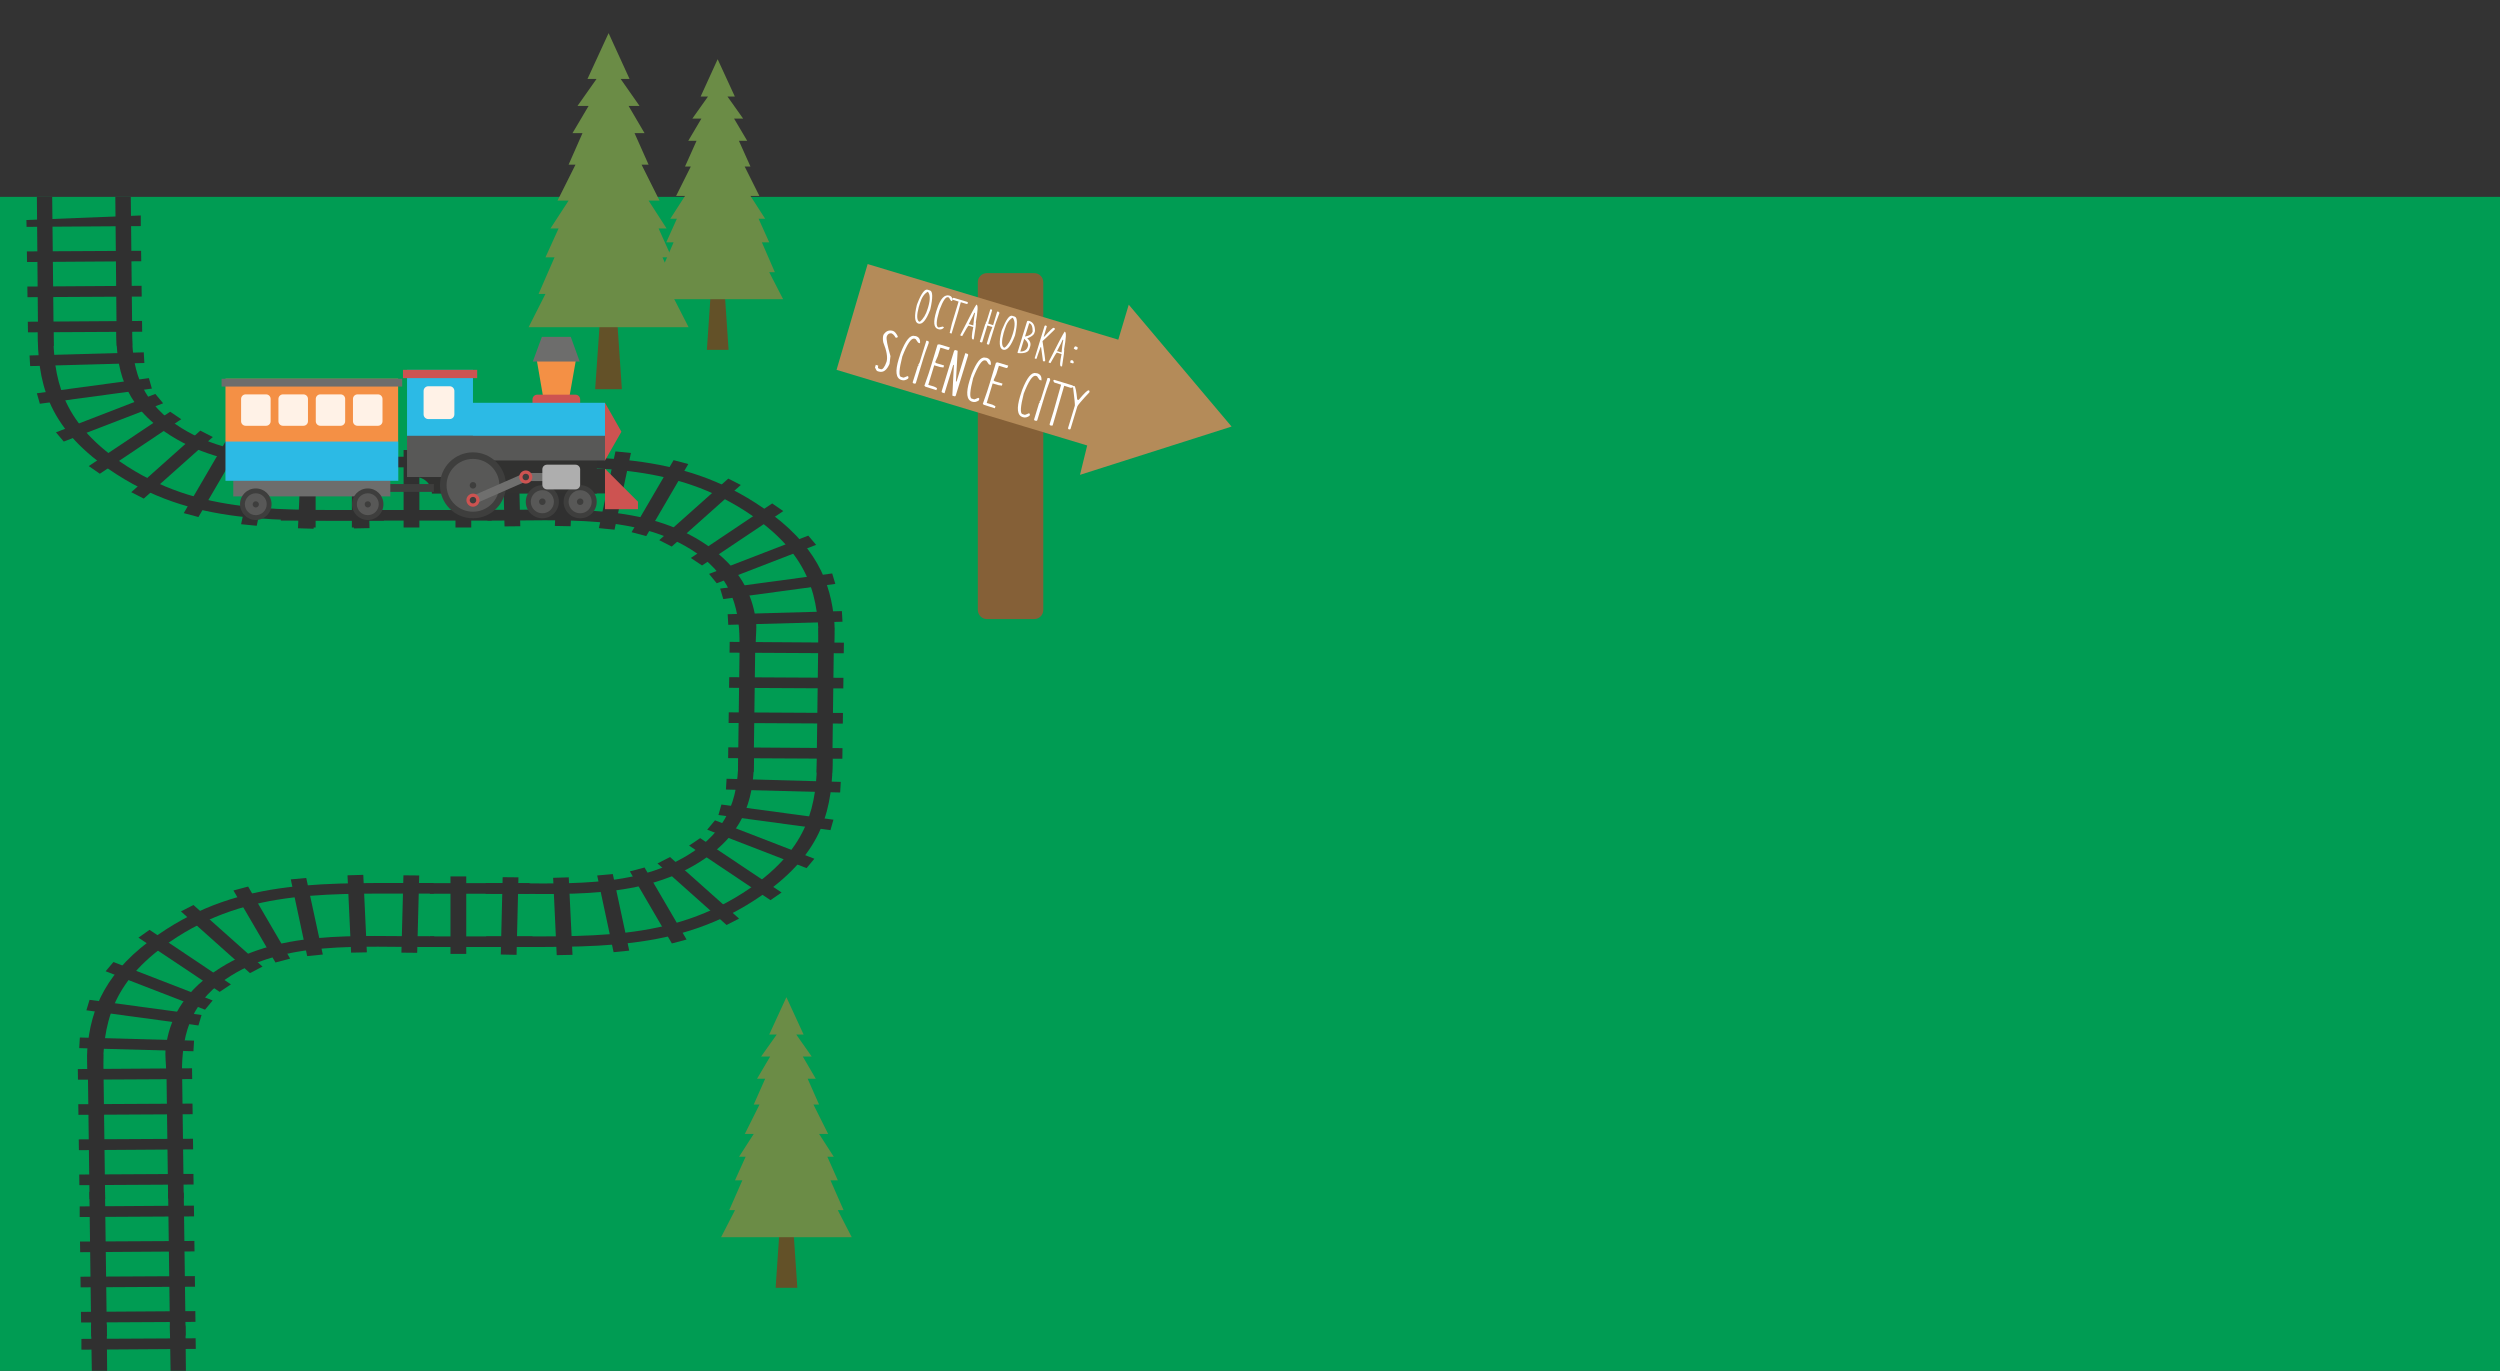 <?xml version="1.0" encoding="utf-8"?>
<!-- Generator: Adobe Illustrator 22.0.1, SVG Export Plug-In . SVG Version: 6.00 Build 0)  -->
<svg version="1.1" id="Слой_1" xmlns="http://www.w3.org/2000/svg" xmlns:xlink="http://www.w3.org/1999/xlink" x="0px" y="0px"
	 viewBox="0 0 1600 877.3" style="enable-background:new 0 0 1600 877.3;" xml:space="preserve">
<rect x="0" y="0" width="1600" height="877.3" fill="#333333" stroke="none"/>
<style type="text/css">
	.st0{fill:#009C53;}
	.st1{fill:#303030;}
	.st2{fill:#635128;}
	.st3{fill:#6B8C46;}
	.st4{fill:#CD5351;}
	.st5{fill:#F49045;}
	.st6{fill:#6D6D6C;}
	.st7{fill:#2CBAE5;}
	.st8{fill:#FFF2E7;}
	.st9{fill:#313130;}
	.st10{fill:#585857;}
	.st11{fill:#3E3E3D;}
	.st12{fill:#6F6F6E;}
	.st13{fill:#AEAEAE;}
	.st14{fill:#856037;}
	.st15{fill:#B48B59;}
	.st16{fill:#FFFFFF;}
</style>
<g>
	<rect x="-262.5" y="126" class="st0" width="1998.9" height="752.9"/>
	<g>
		<g>
			<g>
				<g>
					<polygon class="st1" points="18.9,227.5 19.3,234.3 92.4,232.3 92,225.5 					"/>
					<polygon class="st1" points="23.6,251.7 25.5,258.4 97.2,248.7 95.3,242 					"/>
					<polygon class="st1" points="35.8,276.7 40.8,282.6 104.4,258.1 99.4,252.1 					"/>
					<polygon class="st1" points="56.8,298.3 63.9,303.2 116,268.3 108.9,263.5 					"/>
					<polygon class="st1" points="84,315 92,319.1 136.2,279.7 128.2,275.6 					"/>
					<polygon class="st1" points="117.6,328.4 127,330.9 153.9,284.8 144.5,282.3 					"/>
					<polygon class="st1" points="154.3,335.5 164.3,336.5 174.8,287.4 164.9,286.4 					"/>
					<polygon class="st1" points="190.7,338.1 200.7,338.4 203,288.8 193,288.6 					"/>
					<polygon class="st1" points="226.5,338.2 236.5,338 235.3,288.5 225.2,288.6 					"/>
					<path class="st1" d="M76.9,295.5c50.8,35,103.9,30.5,168.9,30.9l-0.1,6.8c-68.2-0.4-122.7,3.9-176-32.9
						c-40.4-27.9-45.6-56.6-45.6-88.8c3.3,0,6.7,0.1,10,0C34.1,242,39,269.3,76.9,295.5z"/>
					<path class="st1" d="M246.2,299.1c-51.3-0.3-100.9,4.7-140.6-22.7c-27.1-18.7-31.1-41.2-31.2-64.7c3.3-0.1,6.7,0.1,10,0.2
						c0.2,21.9,3.9,42.9,28.3,59.8c36.8,25.3,85.8,20.3,133.5,20.6V299.1z"/>
				</g>
				<g>
					<polygon class="st1" points="17.9,212.7 17.8,205.9 90.9,205.4 91,212.3 					"/>
					<polygon class="st1" points="17.6,190.2 17.5,183.4 90.6,182.9 90.7,189.8 					"/>
					<polygon class="st1" points="17.3,167.7 17.2,160.9 90.3,160.5 90.4,167.2 					"/>
					<polygon class="st1" points="17,145.2 16.9,140.8 90.1,137.9 90.1,144.7 					"/>
					<path class="st1" d="M24.4,221.5l10-0.1l-1-95.5c0,0-6.5,0-9.8,0L24.4,221.5z"/>
					<path class="st1" d="M73.8,126l0.9,95.3l10-0.1l-1-95.2C80.3,126,73.8,126,73.8,126z"/>
				</g>
			</g>
		</g>
		<g>
			<g>
				<g>
					<rect x="288.3" y="560.9" class="st1" width="10.1" height="49.6"/>
					<path class="st1" d="M338.9,565.2h-63.8v6.8h63.7C338.8,569.7,338.9,567.5,338.9,565.2z"/>
					<path class="st1" d="M340.8,599.3h-65.6v6.8h65.2C340.7,603.8,340.9,601.6,340.8,599.3z"/>
				</g>
				<g>
					<polygon class="st1" points="50.7,670.8 51.1,664 124.2,666 123.8,672.8 					"/>
					<polygon class="st1" points="55.3,646.6 57.3,639.9 129,649.6 127,656.3 					"/>
					<polygon class="st1" points="67.6,621.6 72.6,615.7 136.1,640.3 131.2,646.2 					"/>
					<polygon class="st1" points="88.6,600.1 95.7,595.1 147.8,630 140.6,634.8 					"/>
					<polygon class="st1" points="115.8,583.3 123.8,579.2 168,618.6 160,622.8 					"/>
					<polygon class="st1" points="149.4,569.9 158.8,567.4 185.7,613.5 176.3,616 					"/>
					<polygon class="st1" points="186.1,562.8 196,561.9 206.6,610.9 196.6,611.9 					"/>
					<polygon class="st1" points="222.4,560.2 232.5,559.9 234.8,609.5 224.7,609.7 					"/>
					<polygon class="st1" points="258.2,560.2 268.3,560.3 267,609.8 256.9,609.7 					"/>
					<path class="st1" d="M108.7,602.8c50.8-35,103.9-30.5,168.9-30.9l-0.1-6.8c-68.2,0.4-122.7-3.9-176,32.9
						c-33.8,23.3-43.4,47.2-45.6,73.2c-0.4,5.1,0,10.2,0,15.5c3.3,0,6.7-0.1,10,0C65.8,656.2,70.7,629,108.7,602.8z"/>
					<path class="st1" d="M277.9,599.2c-51.3,0.3-100.9-4.7-140.6,22.7c-20.7,14.3-28.9,30.9-31.2,48.4c-0.7,5.4,0.3,10.9,0.3,16.5
						c3.3,0.1,6.7,0.1,10,0c0.2-21.9,3.6-43.2,28-60.1c36.8-25.3,85.8-20.3,133.5-20.6V599.2z"/>
				</g>
				<g>
					<polygon class="st1" points="50.8,758.5 50.7,751.7 123.8,751.3 123.9,758.1 					"/>
					<polygon class="st1" points="50.5,736.1 50.4,729.2 123.5,728.8 123.6,735.6 					"/>
					<polygon class="st1" points="50.2,713.5 50.1,706.7 123.2,706.3 123.3,713.1 					"/>
					<polygon class="st1" points="49.9,691 49.8,684.2 122.9,683.7 123,690.6 					"/>
					<path class="st1" d="M57.3,767.4l10-0.1l-1.2-92.5c-3.3,0-6.7,0.1-10,0.1L57.3,767.4z"/>
					<path class="st1" d="M106.4,675.6l1.2,91.5l10-0.1l-1.2-91.5C113.1,675.6,109.8,675.6,106.4,675.6z"/>
				</g>
				<g>
					<polygon class="st1" points="51.9,846.4 51.8,839.6 125,839.1 125.1,846 					"/>
					<polygon class="st1" points="51.6,823.9 51.5,817.1 124.7,816.7 124.8,823.5 					"/>
					<polygon class="st1" points="51.3,801.4 51.2,794.6 124.4,794.2 124.5,800.9 					"/>
					<polygon class="st1" points="51,778.9 51,772.1 124.1,771.6 124.2,778.5 					"/>
					<path class="st1" d="M58.4,855.3l10-0.1l-1.2-92.5c-3.3,0-6.7,0.1-10,0.1L58.4,855.3z"/>
					<path class="st1" d="M107.6,763.4l1.2,91.5l10-0.1l-1.2-91.5C114.3,763.4,110.9,763.5,107.6,763.4z"/>
				</g>
				<g>
					<polygon class="st1" points="52.1,863.8 52.1,856.9 125.2,856.5 125.3,863.3 					"/>
					<path class="st1" d="M58.8,879.5h9.8l-0.3-31.9c-3.3,0-6.7,0.1-10,0.1L58.8,879.5z"/>
					<path class="st1" d="M108.7,848.3l0.5,31.2h9.8l-0.3-31.2C115.4,848.3,112,848.4,108.7,848.3z"/>
				</g>
			</g>
			<g>
				<g>
					<rect x="291.5" y="288" class="st1" width="10.1" height="49.6"/>
					<rect x="258.3" y="288" class="st1" width="10.1" height="49.6"/>
					<rect x="225.2" y="288" class="st1" width="10" height="49.6"/>
					<rect x="191.9" y="288" class="st1" width="10.1" height="49.6"/>
					<path class="st1" d="M314.7,292.3v6.8H178.2c0-2.3,0-4.5,0-6.8H314.7z"/>
					<path class="st1" d="M179.7,326.4h135v6.8h-135C179.7,330.9,179.7,328.7,179.7,326.4z"/>
				</g>
				<g>
					<polygon class="st1" points="539.2,397.9 538.8,391.1 465.7,393.1 466.1,399.9 					"/>
					<polygon class="st1" points="534.6,373.7 532.6,367 460.9,376.7 462.9,383.4 					"/>
					<polygon class="st1" points="522.3,348.7 517.3,342.8 453.8,367.3 458.7,373.3 					"/>
					<polygon class="st1" points="501.3,327.1 494.2,322.2 442.1,357.1 449.3,361.9 					"/>
					<polygon class="st1" points="474.1,310.4 466.1,306.3 421.9,345.7 429.9,349.8 					"/>
					<polygon class="st1" points="440.5,297 431.1,294.5 404.2,340.6 413.6,343.1 					"/>
					<polygon class="st1" points="403.8,289.9 393.9,288.9 383.3,338 393.3,339 					"/>
					<polygon class="st1" points="367.5,287.3 357.4,287 355.1,336.6 365.2,336.8 					"/>
					<polygon class="st1" points="331.7,287.2 321.6,287.4 322.9,336.9 333,336.8 					"/>
					<path class="st1" d="M481.2,329.9c-50.8-35-103.9-30.5-168.9-30.9l0.1-6.8c68.2,0.4,122.7-3.9,176,32.9
						c33.8,23.3,43.4,47.2,45.6,73.2c0.4,5.1,0,10.2,0,15.5c-3.3,0-6.7-0.1-10,0C524.1,383.3,519.2,356.1,481.2,329.9z"/>
					<path class="st1" d="M312,326.3c51.3,0.3,100.9-4.7,140.6,22.7c20.7,14.3,28.9,30.9,31.2,48.4c0.7,5.4-0.3,10.9-0.3,16.5
						c-3.3,0.1-6.7,0.1-10,0c-0.2-21.9-3.6-43.2-28-60.1c-36.8-25.3-85.8-20.3-133.5-20.6L312,326.3z"/>
				</g>
				<g>
					<polygon class="st1" points="538.1,500.4 537.7,507.2 464.6,505.3 465,498.4 					"/>
					<polygon class="st1" points="533.4,524.6 531.5,531.3 459.8,521.6 461.7,514.9 					"/>
					<polygon class="st1" points="521.2,549.6 516.2,555.6 452.6,531 457.6,525 					"/>
					<polygon class="st1" points="500.2,571.2 493.1,576.1 441,541.2 448.1,536.4 					"/>
					<polygon class="st1" points="473,587.9 465,592 420.8,552.6 428.8,548.5 					"/>
					<polygon class="st1" points="439.4,601.3 430,603.8 403.1,557.7 412.5,555.2 					"/>
					<polygon class="st1" points="402.7,608.4 392.7,609.4 382.2,560.3 392.2,559.4 					"/>
					<polygon class="st1" points="366.4,611.1 356.3,611.3 354,561.8 364,561.5 					"/>
					<polygon class="st1" points="330.6,611.1 320.5,610.9 321.7,561.4 331.8,561.5 					"/>
					<path class="st1" d="M480.1,568.4c-50.8,35-103.9,30.5-168.9,30.9l0.1,6.8c68.2-0.4,122.7,3.9,176-32.9
						c40.4-27.9,45.6-56.6,45.6-88.8c-3.3,0-6.7,0.1-10,0C522.9,514.9,518,542.2,480.1,568.4z"/>
					<path class="st1" d="M310.8,572c51.3-0.3,100.9,4.7,140.6-22.7c27.1-18.7,31.1-41.2,31.2-64.7c-3.3-0.1-6.7,0.1-10,0.2
						c-0.2,21.9-3.9,42.9-28.3,59.8c-36.8,25.3-85.8,20.3-133.5,20.6L310.8,572z"/>
				</g>
				<g>
					<polygon class="st1" points="539.1,485.6 539.2,478.8 466.1,478.3 466,485.2 					"/>
					<polygon class="st1" points="539.4,463.1 539.5,456.3 466.4,455.9 466.3,462.7 					"/>
					<polygon class="st1" points="539.7,440.6 539.8,433.8 466.7,433.4 466.6,440.2 					"/>
					<polygon class="st1" points="540,418.1 540.1,411.3 467,410.8 466.9,417.7 					"/>
					<path class="st1" d="M532.6,494.5l-10-0.1l1.2-92.5c3.3,0,6.7,0.1,10,0.1L532.6,494.5z"/>
					<path class="st1" d="M483.5,402.6l-1.2,91.5l-10-0.1l1.2-91.5C476.8,402.7,480.1,402.7,483.5,402.6z"/>
				</g>
			</g>
		</g>
	</g>
	<g>
		<g>
			<g>
				<g>
					<polygon class="st2" points="461.9,159.2 459.3,159.5 456.8,159.2 452.4,223.9 459.3,223.9 466.3,223.9 					"/>
				</g>
				<g>
					<polygon class="st3" points="492.3,174.2 495.9,174.2 487.6,155.1 492.3,155.1 485.5,140 489.7,140 480.3,125.4 486,125.4 
						476.6,106.6 480.3,106.6 472.9,90.1 478.2,90.1 469.8,75.9 475.6,75.9 465.6,61.8 470.3,61.8 459.3,37.9 448.4,61.8 
						453.1,61.8 443.1,75.9 448.9,75.9 440.5,90.1 445.8,90.1 438.4,106.6 442.1,106.6 432.7,125.4 438.4,125.4 429,140 433.2,140 
						426.4,155.1 431.1,155.1 422.8,174.2 426.4,174.2 417.5,191.5 459.3,191.5 501.2,191.5 					"/>
				</g>
			</g>
		</g>
		<g>
			<g>
				<g>
					<polygon class="st2" points="392.6,169.8 389.5,170.2 386.4,169.8 380.9,249.1 389.5,249.1 398,249.1 					"/>
				</g>
				<g>
					<polygon class="st3" points="429.8,188.1 434.3,188.1 424,164.7 429.8,164.7 421.5,146.2 426.6,146.2 415.1,128.4 422.1,128.4 
						410.6,105.4 415.1,105.4 406.1,85.2 412.5,85.2 402.3,67.8 409.3,67.8 397.2,50.5 402.9,50.5 389.5,21.2 376,50.5 381.8,50.5 
						369.6,67.8 376.7,67.8 366.4,85.2 372.8,85.2 363.9,105.4 368.3,105.4 356.8,128.4 363.9,128.4 352.3,146.2 357.5,146.2 
						349.1,164.7 354.9,164.7 344.7,188.1 349.1,188.1 338.3,209.4 389.5,209.4 440.7,209.4 					"/>
				</g>
			</g>
		</g>
	</g>
	<g>
		<g>
			<g>
				<polygon class="st2" points="505.9,759.5 503.3,759.8 500.8,759.5 496.4,824.2 503.3,824.2 510.3,824.2 				"/>
			</g>
			<g>
				<polygon class="st3" points="536.2,774.5 539.9,774.5 531.5,755.4 536.2,755.4 529.5,740.3 533.6,740.3 524.2,725.7 530,725.7 
					520.6,706.9 524.2,706.9 516.9,690.4 522.1,690.4 513.8,676.2 519.5,676.2 509.6,662.1 514.3,662.1 503.3,638.2 492.3,662.1 
					497.1,662.1 487.1,676.2 492.9,676.2 484.5,690.4 489.7,690.4 482.4,706.9 486.1,706.9 476.7,725.7 482.4,725.7 473,740.3 
					477.2,740.3 470.4,755.4 475.1,755.4 466.7,774.5 470.4,774.5 461.5,791.8 503.3,791.8 545.1,791.8 				"/>
			</g>
		</g>
	</g>
	<g>
		<g>
			<polygon class="st4" points="387.2,294.7 397.7,276.3 387.2,257.8 381.9,263.1 381.9,289.5 			"/>
			<g>
				<polygon class="st5" points="364.2,255.2 368.4,231.4 368.4,226.1 343.7,226.1 343.7,231.4 347.8,255.2 				"/>
				<path class="st4" d="M371.3,263.1v-7.5c0-1.7-1.4-3-3-3h-24.5c-1.7,0-3,1.4-3,3v7.5H371.3z"/>
				<polygon class="st6" points="371,231.4 365.3,215.6 346.8,215.6 341,231.4 				"/>
			</g>
			<polygon class="st7" points="260.5,236.7 260.5,278.9 268.4,286.8 302.7,286.8 302.7,236.7 			"/>
			<polygon class="st7" points="387.2,278.9 387.2,257.8 281.6,257.8 281.6,286.8 379.3,286.8 			"/>
			<g>
				<path class="st8" d="M287.8,247.2h-13.7c-1.7,0-3,1.4-3,3v15c0,1.7,1.4,3,3,3h13.7c1.7,0,3-1.4,3-3v-15
					C290.8,248.6,289.5,247.2,287.8,247.2z"/>
			</g>
			<rect x="257.9" y="236.7" class="st4" width="47.5" height="5.3"/>
			<path class="st9" d="M265.8,286.8v18.5c5.8,0,10.6,4.7,10.6,10.6H382v-29H265.8V286.8z"/>
			<rect x="260.5" y="278.9" class="st10" width="42.2" height="26.4"/>
			<rect x="281.6" y="278.9" class="st10" width="105.6" height="15.8"/>
			<rect x="376.6" y="300" class="st9" width="10.6" height="15.8"/>
			<polygon class="st4" points="408.3,321.1 387.2,300 387.2,325.9 408.3,325.9 			"/>
			<g>
				<g>
					<path class="st11" d="M371.3,331.7L371.3,331.7c-5.8,0-10.6-4.7-10.6-10.6c0-5.8,4.7-10.6,10.6-10.6c5.8,0,10.6,4.7,10.6,10.6
						S377.2,331.7,371.3,331.7"/>
					<path class="st10" d="M371.3,313.7c4.1,0,7.4,3.3,7.4,7.4s-3.3,7.4-7.4,7.4s-7.4-3.3-7.4-7.4
						C363.9,317.1,367.3,313.7,371.3,313.7"/>
					<path class="st11" d="M371.3,319c1.2,0,2.1,0.9,2.1,2.1s-0.9,2.1-2.1,2.1s-2.1-0.9-2.1-2.1C369.2,320,370.2,319,371.3,319"/>
				</g>
				<g>
					<path class="st11" d="M347.1,331.7L347.1,331.7c-5.8,0-10.6-4.7-10.6-10.6c0-5.8,4.7-10.6,10.6-10.6c5.8,0,10.6,4.7,10.6,10.6
						C357.6,327,352.9,331.7,347.1,331.7"/>
					<path class="st10" d="M347.1,313.7c4.1,0,7.4,3.3,7.4,7.4s-3.3,7.4-7.4,7.4s-7.4-3.3-7.4-7.4
						C339.7,317.1,343,313.7,347.1,313.7"/>
					<path class="st11" d="M347.1,319c1.2,0,2.1,0.9,2.1,2.1s-0.9,2.1-2.1,2.1s-2.1-0.9-2.1-2.1C344.9,320,345.9,319,347.1,319"/>
				</g>
				<g>
					<path class="st11" d="M302.7,331.7L302.7,331.7c-11.7,0-21.1-9.5-21.1-21.1c0-11.7,9.5-21.1,21.1-21.1
						c11.7,0,21.1,9.5,21.1,21.1C323.8,322.2,314.4,331.7,302.7,331.7"/>
					<g>
						<path class="st10" d="M302.7,293.7c9.3,0,16.9,7.6,16.9,16.9s-7.6,16.9-16.9,16.9s-16.9-7.6-16.9-16.9
							C285.8,301.3,293.4,293.7,302.7,293.7"/>
					</g>
					<path class="st11" d="M302.7,308.5c1.2,0,2.1,0.9,2.1,2.1s-0.9,2.1-2.1,2.1s-2.1-0.9-2.1-2.1S301.6,308.5,302.7,308.5"/>
				</g>
				<g>
					<g>
						<polygon class="st12" points="303.8,322.5 301.7,317.7 335.9,302.7 359.2,302.7 359.2,307.9 337.1,307.9 						"/>
					</g>
					<g>
						<path class="st4" d="M302.7,315.9c-2.3,0-4.2,1.9-4.2,4.2c0,2.3,1.9,4.2,4.2,4.2c2.3,0,4.2-1.9,4.2-4.2
							C306.9,317.8,305,315.9,302.7,315.9L302.7,315.9z"/>
						<path class="st11" d="M302.7,318c1.2,0,2.1,0.9,2.1,2.1s-0.9,2.1-2.1,2.1s-2.1-0.9-2.1-2.1S301.6,318,302.7,318"/>
					</g>
					<g>
						<path class="st4" d="M336.5,301.1c-2.3,0-4.2,1.9-4.2,4.2c0,2.3,1.9,4.2,4.2,4.2c2.3,0,4.2-1.9,4.2-4.2
							S338.8,301.1,336.5,301.1L336.5,301.1z"/>
						<path class="st11" d="M336.5,303.2c1.2,0,2.1,0.9,2.1,2.1s-0.9,2.1-2.1,2.1s-2.1-0.9-2.1-2.1S335.3,303.2,336.5,303.2"/>
					</g>
					<path class="st13" d="M347.1,300.4v9.8c0,1.7,1.4,3,3,3h18.2c1.7,0,3-1.4,3-3v-9.8c0-1.7-1.4-3-3-3h-18.2
						C348.4,297.4,347.1,298.7,347.1,300.4z"/>
				</g>
			</g>
		</g>
		<g>
			<rect x="249.3" y="309.8" class="st11" width="28.4" height="5"/>
			<g>
				<rect x="149.3" y="297.6" class="st6" width="100.5" height="20.1"/>
				<g>
					<path class="st11" d="M163.7,332.8L163.7,332.8c5.6,0,10.1-4.5,10.1-10.1s-4.5-10.1-10.1-10.1s-10.1,4.5-10.1,10.1
						C153.7,328.3,158.2,332.8,163.7,332.8"/>
					<path class="st10" d="M163.7,315.7c3.9,0,7,3.2,7,7c0,3.9-3.2,7-7,7c-3.9,0-7-3.2-7-7C156.7,318.9,159.9,315.7,163.7,315.7"/>
					<path class="st11" d="M163.7,320.8c1.1,0,2,0.9,2,2s-0.9,2-2,2s-2-0.9-2-2C161.7,321.7,162.6,320.8,163.7,320.8"/>
				</g>
				<g>
					<path class="st11" d="M235.4,332.8L235.4,332.8c5.6,0,10-4.5,10-10.1s-4.5-10.1-10-10.1c-5.6,0-10.1,4.5-10.1,10.1
						C225.3,328.3,229.8,332.8,235.4,332.8"/>
					<path class="st10" d="M235.4,315.7c3.9,0,7,3.2,7,7c0,3.9-3.2,7-7,7c-3.9,0-7-3.2-7-7C228.3,318.9,231.5,315.7,235.4,315.7"/>
					<path class="st11" d="M235.4,320.8c1.1,0,2,0.9,2,2s-0.9,2-2,2s-2-0.9-2-2C233.3,321.7,234.2,320.8,235.4,320.8"/>
				</g>
				<polygon class="st5" points="144.3,282.6 144.3,242.4 254.8,242.4 254.8,282.6 242.3,295.1 156.8,295.1 				"/>
				<rect x="141.8" y="242.4" class="st6" width="115.6" height="5"/>
				<g>
					<path class="st8" d="M181.1,252.4h13.1c1.6,0,2.9,1.3,2.9,2.9v14.3c0,1.6-1.3,2.9-2.9,2.9h-13.1c-1.6,0-2.9-1.3-2.9-2.9v-14.3
						C178.2,253.7,179.5,252.4,181.1,252.4z"/>
					<path class="st8" d="M218,272.5h-13c-1.6,0-2.9-1.3-2.9-2.9v-14.3c0-1.6,1.3-2.9,2.9-2.9h13c1.6,0,2.9,1.3,2.9,2.9v14.3
						C220.9,271.2,219.6,272.5,218,272.5z"/>
					<path class="st8" d="M173.2,255.3v14.3c0,1.6-1.3,2.9-2.9,2.9h-13.1c-1.6,0-2.9-1.3-2.9-2.9v-14.3c0-1.6,1.3-2.9,2.9-2.9h13.1
						C171.9,252.4,173.2,253.7,173.2,255.3z"/>
					<path class="st8" d="M228.8,252.4h13.1c1.6,0,2.9,1.3,2.9,2.9v14.3c0,1.6-1.3,2.9-2.9,2.9h-13.1c-1.6,0-2.9-1.3-2.9-2.9v-14.3
						C225.9,253.7,227.2,252.4,228.8,252.4z"/>
				</g>
				<rect x="144.3" y="282.6" class="st7" width="110.6" height="25.1"/>
			</g>
		</g>
	</g>
	<g>
		<g>
			<g>
				<path class="st14" d="M631.6,396.2h30.3c3.2,0,5.8-2.6,5.8-5.8V180.6c0-3.2-2.6-5.8-5.8-5.8h-30.3c-3.2,0-5.8,2.6-5.8,5.8v209.7
					C625.8,393.6,628.4,396.2,631.6,396.2z"/>
				<polygon class="st15" points="788.2,273 691.2,303.9 695.8,285.1 535.4,236.7 555.3,169 715.7,217.4 722.4,195 				"/>
			</g>
		</g>
		<g>
			<path class="st16" d="M593.6,185.4l1.6,0.5c1.8,0.5,1.9,4.6,0.2,12.1c-2.6,6.9-5.1,9.9-7.7,9.1c-2.4-0.8-2.7-4.8-0.9-12l0.3-0.8
				C589.6,187.8,591.8,184.9,593.6,185.4z M593.8,186.7c-2.2,1.2-3.9,3.6-5,7.3l-0.8,2.6c-1.3,4.8-1.3,7.9,0,9.1l0.7,0.2
				c2.2-1.8,3.9-4.6,5-8.3l0.4-1.3C595.4,191.8,595.4,188.5,593.8,186.7z"/>
			<path class="st16" d="M607.7,189.2c1.3,0.4,2,1.5,1.8,3.1c-0.1,0.4-0.4,0.4-0.8,0.3l-1.4-2.2l-0.7-0.2c-1.4-0.2-3.1,2.3-5.2,7.9
				l-0.4,1.3c-1.9,6.3-2,9.7-0.3,10.2c0.2,0,1.1-0.2,2.6-0.6l0.3,0.1c0.4,0.2,0.6,0.5,0.4,0.7c-1,1-2.2,1.3-3.4,0.9l-0.3-0.1
				c-2.8-0.9-3.1-4.6-1.1-11.3l0.5-1.5C601.8,191.2,604.5,188.2,607.7,189.2z"/>
			<path class="st16" d="M610.7,190.7l8.3,2.5c0.4,0.2,0.6,0.5,0.4,0.7l-0.1,0.3c-0.1,0.4-0.4,0.4-0.8,0.3l-3.6-1.1
				c-1.2,4.4-2.1,8-3,10.6l-2.9,9.5l-1.2-0.4c0.6-2.7,1.1-4.7,1.4-5.9l4.3-14.2l-3.6-1.1c-0.5-0.1-0.6-0.4-0.4-0.7l0.1-0.3
				C610.1,190.7,610.3,190.5,610.7,190.7z"/>
			<path class="st16" d="M625.1,195.1c0.9,0.3,0.7,4.1-0.6,11.3c0.3,0.1-0.1,3.7-1.3,10.8l-0.7,0c-0.8-0.2-0.7-2.8,0.4-7.9l-2.9-0.9
				c-0.4-0.1-1.7,2.2-4.2,6.7l-0.7-0.2c-0.5-0.1-0.6-0.4-0.4-0.7c5.9-11.7,9.3-18.1,10.2-19.3L625.1,195.1z M623.6,200.1
				c-0.3,0.9-1.5,3.3-3.6,7.3l2.9,0.9c0.4-4.3,0.8-7,1.1-8L623.6,200.1z"/>
			<path class="st16" d="M634.5,198c0.4,0.2,0.6,0.5,0.4,0.7l-2.5,8.4l3.2,1l2.5-8.4c0.2-0.4,0.4-0.4,0.8-0.3l0.8,0.8
				c-1.1,2.8-1.9,5-2.4,6.4l-4.2,13.6c-0.1,0.4-0.4,0.4-0.8,0.3l-0.3-0.1c-0.4-0.1-0.5-0.3-0.4-0.7l2-6.6c0.3-0.9,0.8-2.2,1.5-3.8
				l-3.2-1l-3.2,10.5c-0.1,0.4-0.4,0.4-0.8,0.3l-0.3-0.1c-0.5-0.1-0.6-0.4-0.4-0.7l3.4-11c0-0.2,0.2-0.3,0.4-0.2
				c0-0.2,0-0.3-0.2-0.4l0.7-1.3l2.3-7.4C633.8,198,634.1,197.9,634.5,198z"/>
			<path class="st16" d="M647.8,202.1l1.6,0.5c1.8,0.5,1.9,4.6,0.2,12.1c-2.6,6.9-5.1,9.9-7.7,9.1c-2.4-0.8-2.7-4.8-0.9-12l0.3-0.8
				C643.9,204.5,646,201.6,647.8,202.1z M648.1,203.3c-2.2,1.2-3.9,3.6-5,7.3l-0.8,2.6c-1.3,4.8-1.3,7.9,0,9.1l0.7,0.2
				c2.2-1.8,3.9-4.6,5-8.3l0.4-1.3C649.7,208.5,649.7,205.2,648.1,203.3z"/>
			<path class="st16" d="M658.7,205.4c2.6,0.8,3.7,2.9,3.7,6.5l-0.5,1.5c-0.4,1-1.8,2.1-4.5,3.2c1.9,1.5,2.5,3.2,1.9,5.2l-0.5,1.5
				c-0.6,2.1-3,3-7.1,2.7c-0.5-0.1-0.6-0.4-0.4-0.7l6-19.6C657.4,205.4,657.8,205.2,658.7,205.4z M658.7,206.8l-2.7,8.6
				c2.7-0.5,4.4-1.5,4.9-3.3C660.9,209,660.2,207.3,658.7,206.8z M655.5,216.8l-2.5,8.1l0.3,0.1c2.4-0.1,3.9-1.2,4.5-3.2
				C658.4,220.4,657.6,218.6,655.5,216.8z"/>
			<path class="st16" d="M669.2,208.3l0.3,0.1c0.4,0.2,0.6,0.5,0.4,0.7l-1.9,6.3l0.3,0.1c3.5-3.9,5.5-5.8,6-5.7l0.3,0.1
				c0.5,0.1,0.6,0.5,0.4,1c-4,4-6.7,6.4-7.8,7.4c1.2,8.1,1.9,12.4,1.7,12.8l-0.7,0.2l-0.7-0.2c-0.8-5.5-1.2-8.5-1.2-8.9l-0.3-0.1
				c-1.6,4.5-2.5,6.9-2.6,7.5l-0.7,0c-0.5-0.1-0.6-0.4-0.4-0.7l6.2-20.2C668.6,208.4,668.8,208.3,669.2,208.3z"/>
			<path class="st16" d="M681.6,212.4c0.9,0.3,0.7,4.1-0.6,11.3c0.3,0.1-0.1,3.7-1.3,10.8l-0.7,0c-0.8-0.2-0.7-2.8,0.4-7.9l-2.9-0.9
				c-0.4-0.1-1.7,2.2-4.2,6.7l-0.7-0.2c-0.5-0.1-0.6-0.4-0.4-0.7c5.9-11.7,9.3-18.1,10.2-19.3L681.6,212.4z M680.1,217.4
				c-0.3,0.9-1.5,3.3-3.6,7.3l2.9,0.9c0.4-4.3,0.8-7,1.1-8L680.1,217.4z"/>
			<path class="st16" d="M688.4,221.7l0.9,0.3c0.4,0.2,0.5,0.4,0.4,0.7l-0.1,0.6c-0.1,0.5-0.7,0.7-1.5,0.4c-0.3-0.3-0.7-0.5-0.9-0.5
				l0.4-1C687.8,221.8,688.1,221.6,688.4,221.7z M686.1,230.5l0.3,0.1c0.3,0.1,0.5,0.4,0.8,1.1l-0.1,0.5c-0.1,0.4-0.4,0.4-0.8,0.3
				l-0.9-0.3c-0.5-0.1-0.6-0.4-0.4-0.7l0.1-0.5C685,230.8,685.4,230.5,686.1,230.5z"/>
			<path class="st16" d="M571.6,211.8c1,0.4,2,1.5,3,3.5l-0.1,0.3c-0.1,0.5-0.5,0.6-1,0.5l-0.4-0.1c-0.7-1.4-1.7-2.4-2.7-2.7
				c-1.4-0.1-2.4,0.6-2.9,2.1c-0.4,1.4,0.4,5.6,2.4,12.5c-0.3,3-0.5,4.7-0.6,5c-1.8,4.1-4,5.7-6.9,4.9l-0.9-0.3
				c-0.4-0.1-0.9-0.9-1.5-2.3l0.5-1.7l1.6,0.5c-0.4,1.1-0.2,1.8,0.4,1.9l1.2,0.4c1.1,0.4,2.5-1.3,3.7-4.8c0.8-2.7,0.1-6.9-2.1-12.4
				c-0.4-1.9-0.3-3.6,0.1-4.8C567,211.8,569,211,571.6,211.8z"/>
			<path class="st16" d="M586.1,215.1c2.1,0.6,3,2.2,2.7,4.6l-1.2-0.4l-1.6-2.3l-0.9-0.3c-2-0.3-4.5,3.4-7.6,11.4
				c-2.1,8.2-2.4,12.6-0.9,13.1l1.6,0.5c0.2,0,1-0.3,2.6-1c0.6,0.2,0.7,0.6,0.6,0.9l-0.2,0.7c-1.4,1-2.8,1.4-4.3,0.9
				c-3.6-1.1-4.1-5.6-1.7-13.5l1.3-4c3.1-7.9,6-11.4,8.7-10.7L586.1,215.1z"/>
			<path class="st16" d="M593.4,218.1l0.9,0.3c-0.1,0.5-0.1,0.7,0.2,0.8c-1.7,4.4-2.8,7.8-3.5,10l-4.8,15.8c-0.1,0.5-0.5,0.6-1,0.5
				l-0.4-0.1c-0.6-0.1-0.8-0.5-0.6-1l3.2-10.1c0-0.2,0.3-0.2,0.5-0.2c0-0.2,0-0.4-0.3-0.5l0.9-1.5l4.2-13.5
				C592.6,218.1,593,217.9,593.4,218.1z"/>
			<path class="st16" d="M601.3,220.4l6.6,2l-0.4,1c-0.1,0.5-0.5,0.6-1,0.5l-4.6-1.4l-1.7,5.4l-1.7,3.9l0.7,0.6l5,1.5l-0.4,1.3
				l-2.2-0.3l-3.7-1.1l-3.8,12.5l3.7,1.1l1.9,1l-0.4,1.3l-7-2.2l-0.7-0.6c2.1-5.9,3.7-10.6,4.7-14.1l3.7-12.2
				C600.5,220.5,600.8,220.3,601.3,220.4z"/>
			<path class="st16" d="M611.7,224.1l1.2,0.4l-1.1,19.6l0.4,0.1l5.6-18.2l1.2,0.4c0.6,0.2,0.7,0.6,0.6,1l-7.9,25.7
				c-0.1,0.5-0.5,0.6-1,0.5l-1.2-0.4l1-19.6l-0.4-0.1l-5.6,18.2l-1.2-0.4c-0.6-0.1-0.8-0.5-0.6-1l7.9-25.7
				C610.9,224.1,611.3,223.9,611.7,224.1z"/>
			<path class="st16" d="M631.4,229c2.1,0.6,3,2.2,2.7,4.6l-1.2-0.4l-1.6-2.3l-0.9-0.3c-2-0.3-4.5,3.4-7.6,11.4
				c-2.1,8.2-2.4,12.6-0.9,13.1l1.6,0.5c0.2,0,1-0.3,2.6-1c0.6,0.2,0.7,0.6,0.6,0.9l-0.2,0.7c-1.4,1-2.8,1.4-4.3,0.9
				c-3.6-1.1-4.1-5.6-1.7-13.5l1.3-4c3.1-7.9,6-11.4,8.7-10.7L631.4,229z"/>
			<path class="st16" d="M638.7,232l6.6,2l-0.4,1c-0.1,0.5-0.5,0.6-1,0.5l-4.6-1.4l-1.7,5.4l-1.7,3.9l0.7,0.6l5,1.5l-0.4,1.3
				l-2.2-0.3l-3.7-1.1l-3.8,12.5l3.7,1.1l1.9,1l-0.4,1.3l-7-2.2l-0.7-0.6c2.1-5.9,3.7-10.6,4.7-14.1l3.7-12.2
				C637.9,232,638.3,231.8,638.7,232z"/>
			<path class="st16" d="M663.8,238.9c2.1,0.6,3,2.2,2.7,4.6l-1.2-0.4l-1.6-2.3l-0.9-0.3c-2-0.3-4.5,3.4-7.6,11.4
				c-2.1,8.2-2.4,12.6-0.9,13.1l1.6,0.5c0.2,0,1-0.3,2.6-1c0.6,0.2,0.7,0.6,0.6,0.9l-0.2,0.7c-1.4,1-2.8,1.4-4.3,0.9
				c-3.6-1.1-4.1-5.6-1.7-13.5l1.3-4c3.1-7.9,6-11.4,8.7-10.7L663.8,238.9z"/>
			<path class="st16" d="M671.1,241.9l0.9,0.3c-0.1,0.5-0.1,0.7,0.2,0.8c-1.7,4.4-2.8,7.8-3.5,10l-4.8,15.8c-0.1,0.5-0.5,0.6-1,0.5
				l-0.4-0.1c-0.6-0.1-0.8-0.5-0.6-1L665,258c0-0.2,0.3-0.2,0.5-0.2c0-0.2,0-0.4-0.3-0.5l0.9-1.5l4.2-13.5
				C670.3,241.9,670.6,241.8,671.1,241.9z"/>
			<path class="st16" d="M675.1,243.2l11.1,3.4c0.6,0.2,0.7,0.6,0.6,1c-0.1,0.3-0.6,0.6-1.6,0.6l-4.1-1.3l-0.1,0.3
				c-1.4,4.6-3.8,13-7.3,25.1l-0.9,0.1l-0.4-0.1c-0.6-0.1-0.7-0.5-0.6-1l2.5-8.1c1-3.5,2.6-9.1,4.8-17l-4.1-1.3
				c-0.4-0.1-0.7-0.6-0.9-1.3C674.3,243.1,674.7,243,675.1,243.2z"/>
			<path class="st16" d="M687.6,247c0.7,0.5,1.3,3.4,1.8,8.7l0.9,0.3c3.4-4.1,5.5-6.2,6.4-6.2c0.6,0.1,0.7,0.6,0.5,1.3
				c-5,5.3-7.5,8.3-7.7,9l-4.3,14.2c-0.1,0.5-0.5,0.6-1,0.5c-0.6-0.1-0.7-0.5-0.6-1l4.3-14.2c0.1-0.5-0.2-4.6-1.2-12.2l0.1-0.4
				L687.6,247z"/>
		</g>
	</g>
</g>
</svg>
